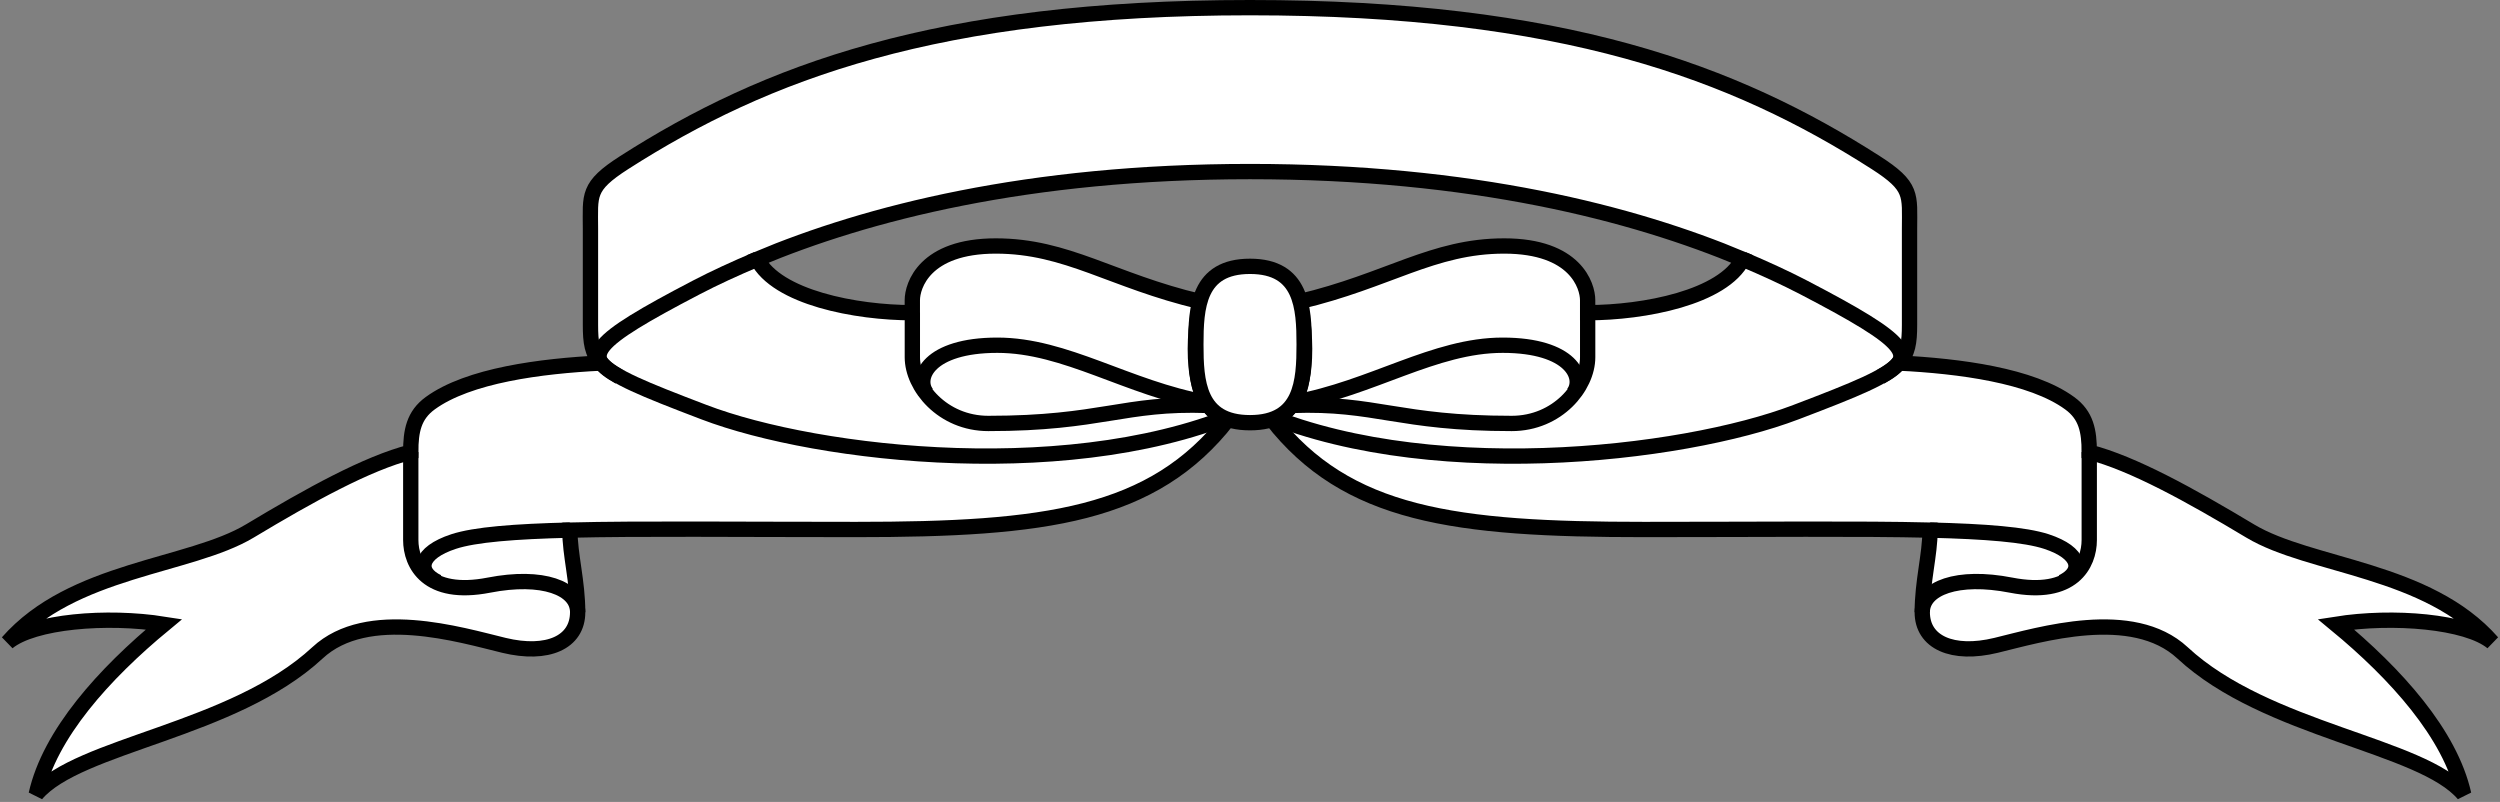<svg xmlns:dc="http://purl.org/dc/elements/1.1/" xmlns:cc="http://creativecommons.org/ns#" xmlns:rdf="http://www.w3.org/1999/02/22-rdf-syntax-ns#" xmlns:svg="http://www.w3.org/2000/svg" xmlns="http://www.w3.org/2000/svg" xmlns:sodipodi="http://sodipodi.sourceforge.net/DTD/sodipodi-0.dtd" xmlns:inkscape="http://www.inkscape.org/namespaces/inkscape" id="svg6049" version="1.1" inkscape:version="0.91 r13725" sodipodi:docname="Ribbon6.svg" viewBox="-0.61 0 801.22 257">
  <rect x="-0.61" y="0" width="801.22" height="257" fill="#808080" stroke="none"/>
  <defs id="defs6051"/>
  <sodipodi:namedview id="base" pagecolor="#ffffff" bordercolor="#666666" borderopacity="1.0" inkscape:pageopacity="0.0" inkscape:pageshadow="2" inkscape:zoom="1.3799999" inkscape:cx="399.99994" inkscape:cy="128.06718" inkscape:document-units="px" inkscape:current-layer="layer1" showgrid="false" fit-margin-top="0" fit-margin-left="0" fit-margin-right="0" fit-margin-bottom="0" inkscape:window-width="1600" inkscape:window-height="837" inkscape:window-x="-8" inkscape:window-y="-8" inkscape:window-maximized="1"/>
  <g inkscape:label="Layer 1" inkscape:groupmode="layer" id="layer1" transform="translate(1398.757,417.654)">
    <g id="g6105">
      <path inkscape:connector-curvature="0" id="path5519" style="fill:#ffffff;fill-opacity:1;fill-rule:nonzero;stroke:#000000;stroke-width:4.908;stroke-linecap:butt;stroke-linejoin:miter;stroke-miterlimit:4;stroke-dasharray:none;stroke-opacity:1" d="m -982.863,-320.986 c 2.062,9.42 4.457,34.106 -8.916,37.726 24.112,30.847 58.577,35.305 119.312,35.305 38.3,0 69.147,-0.344 91.653,0.196 0,7.957 -2.494,16.442 -2.494,26.317 0,9.659 9.659,13.997 23.632,10.618 13.973,-3.377 43.693,-12.511 59.776,2.395 26.988,25.07 76.649,29.408 90.119,45.323 -4.339,-19.294 -21.667,-38.564 -40.961,-54.479 18.312,-2.901 41.944,-0.957 50.14,5.8 -20.732,-23.632 -58.337,-24.112 -77.608,-35.688 -19.294,-11.576 -37.605,-21.691 -51.579,-25.286 0,-6.759 -0.957,-11.816 -6.28,-15.675 -12.223,-8.916 -35.424,-11.912 -54.719,-12.871 2.926,-3.142 3.402,-6.639 3.402,-12.199 0,-9.156 0,-19.989 0,-30.847 0,-10.857 1.198,-13.494 -10.857,-21.212 -45.276,-28.977 -100.257,-49.637 -200.515,-49.637 -100.257,0 -155.24,20.66 -200.539,49.637 -12.032,7.718 -10.834,10.354 -10.834,21.212 0,10.857 0,21.691 0,30.847 0,5.56 0.442,9.06 3.377,12.199 -19.294,0.957 -42.471,3.956 -54.718,12.871 -5.297,3.858 -6.256,8.916 -6.256,15.675 -13.997,3.593 -32.308,13.71 -51.579,25.286 -19.294,11.576 -56.876,12.056 -77.608,35.688 8.197,-6.759 31.805,-8.7 50.116,-5.8 -19.27,15.915 -36.623,35.184 -40.961,54.479 13.494,-15.915 63.131,-20.253 90.143,-45.323 16.058,-14.908 45.778,-5.776 59.776,-2.395 13.973,3.382 23.608,-0.957 23.608,-10.618 0,-9.875 -2.494,-18.359 -2.494,-26.317 22.505,-0.55 53.352,-0.196 91.677,-0.196 60.735,0 95.201,-4.457 119.288,-35.305 -13.374,-3.618 -10.954,-28.306 -8.916,-37.726 -28.426,-6.735 -42.663,-17.832 -65.552,-17.832 -22.889,0 -26.748,12.775 -26.748,17.353 0,1.149 0,2.543 0,4.025 -18.072,0 -43.43,-4.864 -49.709,-17.161 35.065,-14.716 86.668,-28.066 157.924,-28.066 71.232,0 122.835,13.35 157.9,28.066 -6.256,12.296 -31.613,17.161 -49.685,17.161 0,-1.487 0,-2.876 0,-4.025 0,-4.58 -3.858,-17.353 -26.748,-17.353 -22.913,0 -37.126,11.097 -65.576,17.832 z"/>
      <path inkscape:connector-curvature="0" id="path5523" style="fill:none;stroke:#000000;stroke-width:4.908;stroke-linecap:butt;stroke-linejoin:miter;stroke-miterlimit:4;stroke-dasharray:none;stroke-opacity:1" d="m -1156.678,-334.6 c -7.167,3.019 -13.662,6.016 -19.462,9.036 -34.226,17.832 -36.647,22.05 -24.711,28.689"/>
      <path inkscape:connector-curvature="0" id="path5525" style="fill:none;stroke:#000000;stroke-width:4.908;stroke-linecap:butt;stroke-linejoin:miter;stroke-miterlimit:4;stroke-dasharray:none;stroke-opacity:1" d="m -1216.717,-247.765 c -17.832,0.442 -30.463,1.438 -37.27,3.667 -11.097,3.642 -12.056,9.635 -5.057,13.015"/>
      <path inkscape:connector-curvature="0" id="path5527" style="fill:none;stroke:#000000;stroke-width:4.908;stroke-linecap:butt;stroke-linejoin:miter;stroke-miterlimit:4;stroke-dasharray:none;stroke-opacity:1" d="m -1106.969,-317.439 c 0,4.506 0,10.114 0,14.285 0,9.42 9.635,21.212 24.351,21.212 36.383,0 43.358,-6.735 70.369,-5.776"/>
      <path inkscape:connector-curvature="0" id="path5529" style="fill:none;stroke:#000000;stroke-width:4.908;stroke-linecap:butt;stroke-linejoin:miter;stroke-miterlimit:4;stroke-dasharray:none;stroke-opacity:1" d="m -1012.751,-288.678 c -25.286,-4.58 -45.059,-18.336 -66.99,-18.336 -21.93,0 -26.508,10.378 -22.649,15.435"/>
      <path inkscape:connector-curvature="0" id="path5531" style="fill:none;stroke:#000000;stroke-width:4.908;stroke-linecap:butt;stroke-linejoin:miter;stroke-miterlimit:4;stroke-dasharray:none;stroke-opacity:1" d="m -1267.721,-272.763 c 0,6.735 0,18.072 0,28.186 0,7.718 5.297,18.312 25.047,14.453 17.233,-3.357 28.45,0.957 28.45,8.676"/>
      <path inkscape:connector-curvature="0" id="path5533" style="fill:none;stroke:#000000;stroke-width:4.908;stroke-linecap:butt;stroke-linejoin:miter;stroke-miterlimit:4;stroke-dasharray:none;stroke-opacity:1" d="m -1206.747,-301.309 c 4.148,4.482 13.254,8.221 33.004,15.747 36.647,13.997 120.51,23.632 174.989,-1.438"/>
      <path inkscape:connector-curvature="0" id="path5535" style="fill:none;stroke:#000000;stroke-width:4.908;stroke-linecap:butt;stroke-linejoin:miter;stroke-miterlimit:4;stroke-dasharray:none;stroke-opacity:1" d="m -840.854,-334.6 c 7.167,3.019 13.662,6.016 19.486,9.036 34.226,17.832 36.623,22.05 24.687,28.689"/>
      <path inkscape:connector-curvature="0" id="path5537" style="fill:none;stroke:#000000;stroke-width:4.908;stroke-linecap:butt;stroke-linejoin:miter;stroke-miterlimit:4;stroke-dasharray:none;stroke-opacity:1" d="m -780.815,-247.765 c 17.856,0.442 30.463,1.438 37.294,3.667 11.073,3.642 12.032,9.635 5.057,13.015"/>
      <path inkscape:connector-curvature="0" id="path5539" style="fill:none;stroke:#000000;stroke-width:4.908;stroke-linecap:butt;stroke-linejoin:miter;stroke-miterlimit:4;stroke-dasharray:none;stroke-opacity:1" d="m -890.539,-317.439 c 0,4.506 0,10.114 0,14.285 0,9.42 -9.635,21.212 -24.352,21.212 -36.383,0 -43.382,-6.735 -70.369,-5.776"/>
      <path inkscape:connector-curvature="0" id="path5541" style="fill:none;stroke:#000000;stroke-width:4.908;stroke-linecap:butt;stroke-linejoin:miter;stroke-miterlimit:4;stroke-dasharray:none;stroke-opacity:1" d="m -984.781,-288.678 c 25.31,-4.58 45.06,-18.336 67.014,-18.336 21.931,0 26.508,10.378 22.649,15.435"/>
      <path inkscape:connector-curvature="0" id="path5543" style="fill:none;stroke:#000000;stroke-width:4.908;stroke-linecap:butt;stroke-linejoin:miter;stroke-miterlimit:4;stroke-dasharray:none;stroke-opacity:1" d="m -729.787,-272.763 c 0,6.735 0,18.072 0,28.186 0,7.718 -5.297,18.312 -25.07,14.453 -17.209,-3.357 -28.45,0.957 -28.45,8.676"/>
      <path inkscape:connector-curvature="0" id="path5545" style="fill:none;stroke:#000000;stroke-width:4.908;stroke-linecap:butt;stroke-linejoin:miter;stroke-miterlimit:4;stroke-dasharray:none;stroke-opacity:1" d="m -790.786,-301.309 c -4.123,4.482 -13.23,8.221 -33.004,15.747 -36.623,13.997 -120.51,23.632 -174.965,-1.438"/>
      <path inkscape:connector-curvature="0" id="path5521" style="fill:#ffffff;fill-opacity:1;fill-rule:nonzero;stroke:#000000;stroke-width:4.908;stroke-linecap:butt;stroke-linejoin:miter;stroke-miterlimit:4;stroke-dasharray:none;stroke-opacity:1" d="m -998.754,-282.182 c 16.633,0 17.352,-13.254 17.352,-25.07 0,-11.792 -0.717,-25.047 -17.352,-25.047 -16.634,0 -17.353,13.254 -17.353,25.047 0,11.816 0.717,25.07 17.353,25.07 z"/>
    </g>
  </g>
</svg>